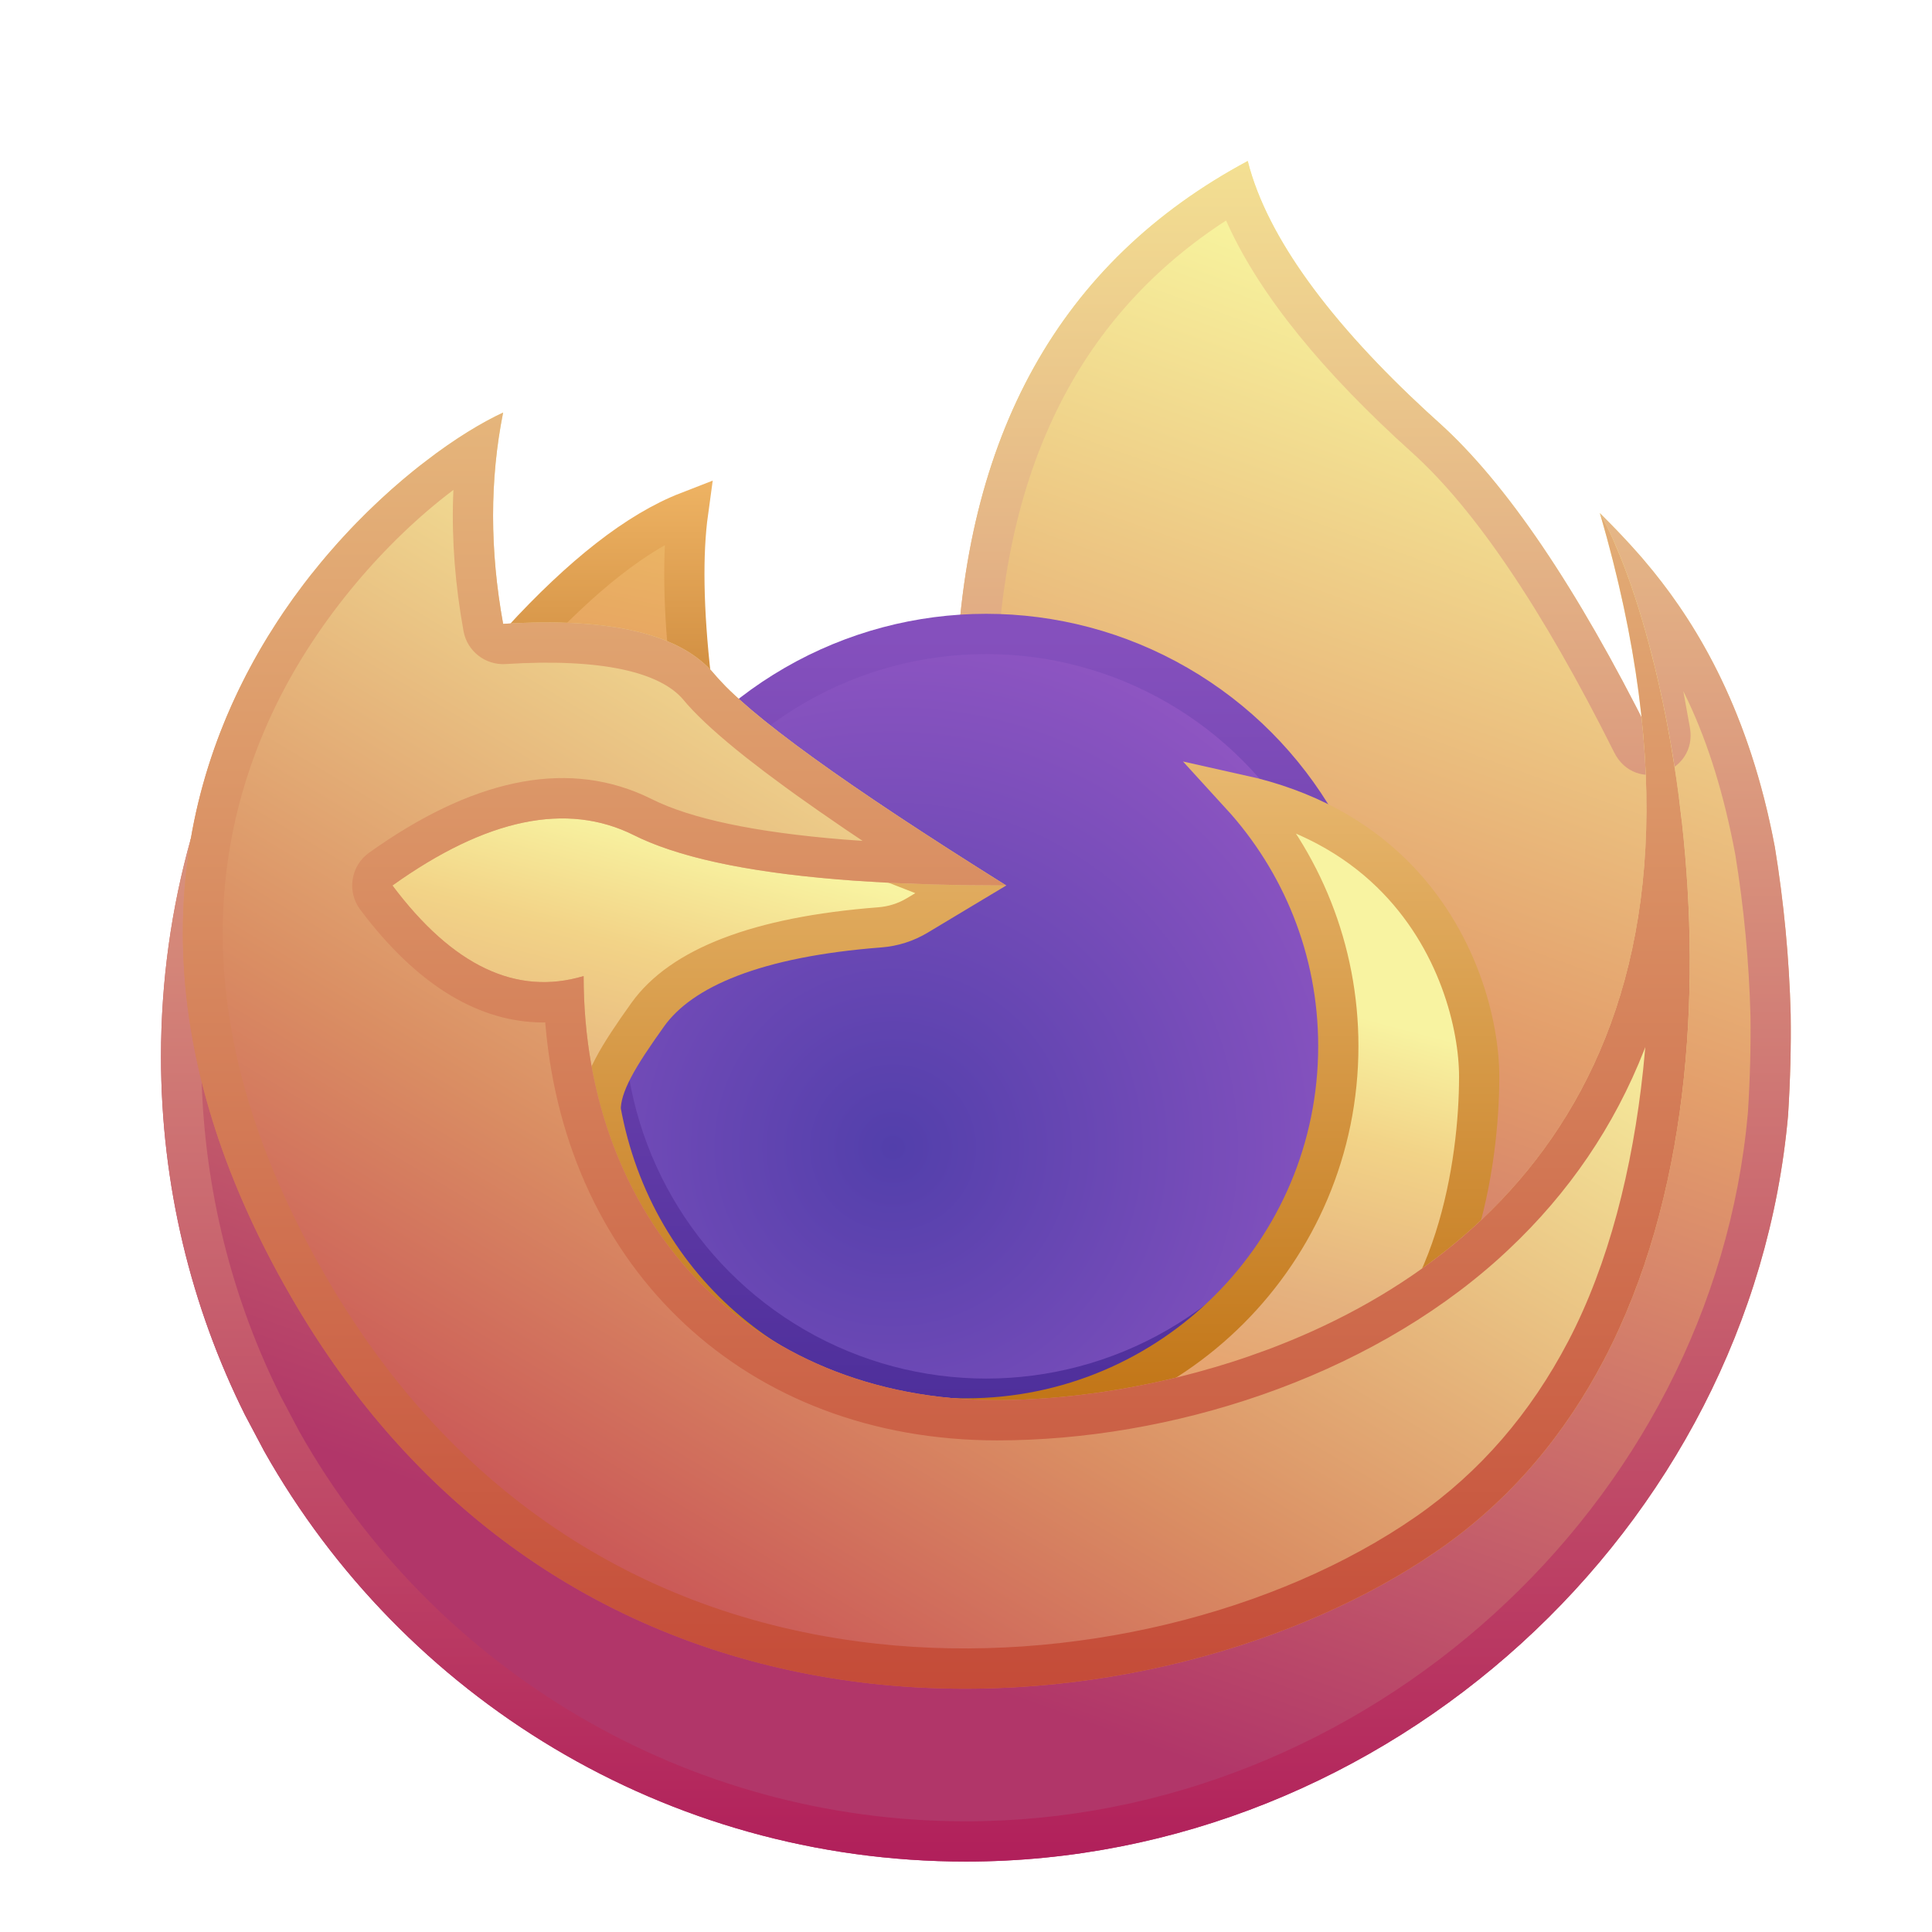 <svg xmlns="http://www.w3.org/2000/svg" width="48" height="48" viewBox="0 0 48 48">
  <defs>
    <filter id="firefox-zh-a" width="131.7%" height="130.2%" x="-15.9%" y="-15.1%" filterUnits="objectBoundingBox">
      <feOffset dy="1" in="SourceAlpha" result="shadowOffsetOuter1"/>
      <feGaussianBlur in="shadowOffsetOuter1" result="shadowBlurOuter1" stdDeviation="1"/>
      <feColorMatrix in="shadowBlurOuter1" result="shadowMatrixOuter1" values="0 0 0 0 0   0 0 0 0 0   0 0 0 0 0  0 0 0 0.2 0"/>
      <feMerge>
        <feMergeNode in="shadowMatrixOuter1"/>
        <feMergeNode in="SourceGraphic"/>
      </feMerge>
    </filter>
    <linearGradient id="firefox-zh-b" x1="42.72%" x2="14.257%" y1="-4.32%" y2="77.496%">
      <stop offset="0%" stop-color="#F7F29D"/>
      <stop offset="45.316%" stop-color="#E39E6B"/>
      <stop offset="100%" stop-color="#B13669"/>
    </linearGradient>
    <linearGradient id="firefox-zh-c" x1="50%" x2="50%" y1="0%" y2="100%">
      <stop offset="0%" stop-color="#F3DF92"/>
      <stop offset="100%" stop-color="#B1205B"/>
    </linearGradient>
    <radialGradient id="firefox-zh-d" cx="37.881%" cy="67.109%" r="89.899%" fx="37.881%" fy="67.109%">
      <stop offset="0%" stop-color="#523FAB"/>
      <stop offset="100%" stop-color="#A15CC9"/>
    </radialGradient>
    <linearGradient id="firefox-zh-e" x1="50%" x2="50%" y1="0%" y2="100%">
      <stop offset="0%" stop-color="#8550BD"/>
      <stop offset="100%" stop-color="#4E2F9B"/>
    </linearGradient>
    <linearGradient id="firefox-zh-f" x1="55.27%" x2="37.066%" y1="27.552%" y2="76.678%">
      <stop offset="0%" stop-color="#F8F3A1"/>
      <stop offset="27.508%" stop-color="#F2D387"/>
      <stop offset="66.027%" stop-color="#E5B17E"/>
      <stop offset="100%" stop-color="#E69D68"/>
    </linearGradient>
    <linearGradient id="firefox-zh-g" x1="69.569%" x2="69.569%" y1="-4.566%" y2="108.922%">
      <stop offset="0%" stop-color="#EEC37E"/>
      <stop offset="100%" stop-color="#B86400"/>
    </linearGradient>
    <linearGradient id="firefox-zh-h" x1="72.03%" x2="50%" y1="-11.042%" y2="95.747%">
      <stop offset="0%" stop-color="#ECBA66"/>
      <stop offset="100%" stop-color="#E6A260"/>
    </linearGradient>
    <linearGradient id="firefox-zh-i" x1="50%" x2="50%" y1="-30.575%" y2="100%">
      <stop offset="0%" stop-color="#F1B767"/>
      <stop offset="100%" stop-color="#D18E41"/>
    </linearGradient>
    <linearGradient id="firefox-zh-j" x1="75.856%" x2="34.16%" y1="29.72%" y2="83.783%">
      <stop offset="0%" stop-color="#F8F3A1"/>
      <stop offset="66.41%" stop-color="#DA8E63"/>
      <stop offset="100%" stop-color="#CA5757"/>
    </linearGradient>
    <linearGradient id="firefox-zh-k" x1="50%" x2="50%" y1="0%" y2="100%">
      <stop offset="0%" stop-color="#E5B57B"/>
      <stop offset="100%" stop-color="#C24333"/>
    </linearGradient>
  </defs>
  <g fill="none" fill-rule="evenodd" filter="url(#firefox-zh-a)" transform="translate(4 3)">
    <path fill="url(#firefox-zh-b)" d="M27,4.26325641e-14 C27.5,2 29.25,4.25 31.75,6.5 C33.417,8 35.167,10.583 37,14.25 C36.5,11.417 36.083,9.583 35.75,8.75 L35.915,8.915 C37.159,10.171 39.232,12.448 40.096,17.047 C40.321,18.429 40.453,19.824 40.489,21.206 C40.5,21.993 40.48,22.827 40.424,23.712 C39.509,33.981 30.469,42.25 20,42.25 C12.521,42.25 6.001,38.145 2.57,32.065 L2.085,31.15 C0.75,28.47 0,25.447 0,22.25 C0,20.371 0.259,18.552 0.744,16.827 L3.5,16 L19.75,13 C19.917,6.833 22.333,2.5 27,4.26325641e-14 Z"/>
    <path fill="url(#firefox-zh-c)" fill-rule="nonzero" d="M27,4.26325641e-14 C27.479,1.917 29.106,4.063 31.441,6.219 L31.75,6.5 C33.417,8 35.167,10.583 37,14.25 L36.809,13.192 L36.626,12.237 L36.451,11.383 L36.285,10.632 L36.128,9.983 L35.979,9.435 L35.885,9.127 L35.794,8.864 C35.779,8.824 35.764,8.786 35.75,8.75 L36.03,9.032 L36.273,9.284 L36.53,9.561 L36.799,9.864 L37.076,10.197 C38.2,11.586 39.468,13.703 40.096,17.047 C40.321,18.429 40.453,19.824 40.489,21.206 C40.5,21.993 40.48,22.827 40.424,23.712 C39.509,33.981 30.469,42.25 20,42.25 C12.521,42.25 6.001,38.145 2.57,32.065 L2.085,31.15 C0.75,28.47 0,25.447 0,22.25 C0,20.371 0.259,18.552 0.744,16.827 L3.5,16 L19.75,13 C19.917,6.833 22.333,2.5 27,4.26325641e-14 Z M26.462,1.479 L26.317,1.573 C22.741,3.963 20.892,7.745 20.75,13.027 C20.738,13.46 20.45,13.831 20.045,13.956 L19.932,13.983 L3.731,16.974 L1.567,17.623 L1.559,17.654 C1.235,18.958 1.05,20.3 1.009,21.664 L1,22.25 C1,25.05 1.606,27.762 2.748,30.223 L2.968,30.681 L3.441,31.574 C6.788,37.504 13.066,41.25 20,41.25 C29.928,41.25 38.557,33.4 39.426,23.649 C39.48,22.806 39.5,21.996 39.49,21.233 C39.454,19.894 39.327,18.544 39.113,17.232 C38.833,15.74 38.45,14.51 37.949,13.435 L37.821,13.17 L37.985,14.076 C38.185,15.212 36.621,15.729 36.106,14.697 C34.323,11.133 32.638,8.644 31.081,7.243 C28.879,5.261 27.312,3.349 26.498,1.56 L26.462,1.479 Z"/>
    <circle cx="20.5" cy="21.25" r="9.5" fill="url(#firefox-zh-d)" stroke="url(#firefox-zh-e)"/>
    <path fill="url(#firefox-zh-f)" stroke="url(#firefox-zh-g)" d="M7.294,13.177 L19.87,18.095 L18.789,18.744 C18.506,18.914 18.187,19.015 17.858,19.04 C14.811,19.275 12.926,20.043 12.093,21.209 C11.369,22.223 10.92,22.942 10.923,23.577 C11.332,25.85 12.483,27.754 14.101,29.106 C15.701,30.442 17.757,31.241 20,31.241 C22.554,31.241 24.867,30.205 26.541,28.531 C28.215,26.857 29.25,24.545 29.25,21.991 C29.25,19.586 28.332,17.395 26.828,15.75 C28.459,16.112 29.672,16.821 30.558,17.682 C32.247,19.322 32.75,21.494 32.75,22.75 C32.75,24.869 32.185,28.809 29.578,30.468 C27.802,31.598 24.475,32.507 19.612,33.228 L19.612,33.228 L5.474,24.209 L4.765,16.882 L7.294,13.177 Z"/>
    <path fill="url(#firefox-zh-h)" stroke="url(#firefox-zh-i)" d="M13.096,8.714 C12.952,9.759 12.973,11.141 13.167,12.862 L13.167,12.862 L8.943,11.943 C10.464,10.287 11.844,9.2 13.096,8.714 Z"/>
    <path fill="url(#firefox-zh-j)" d="M8.5,6.25 C5.25,7.75 -4,15.75 3.25,28.25 C10.5,40.75 24.957,39.217 31.75,34.5 C33.556,33.246 34.889,31.619 35.848,29.788 C39.666,22.492 37.549,11.947 35.75,8.75 C41,26.75 27.028,30.786 20.778,30.786 C14.528,30.786 10.5,26.25 10.5,20.25 C8.833,20.75 7.25,20 5.75,18 C8.083,16.333 10.083,15.917 11.75,16.75 C13.417,17.583 16.5,18 21,18 C17,15.5 14.583,13.75 13.75,12.75 C12.917,11.75 11.167,11.333 8.5,11.5 C8.167,9.667 8.167,7.917 8.5,6.25 Z"/>
    <path fill="url(#firefox-zh-k)" fill-rule="nonzero" d="M8.5,6.25 C8.167,7.917 8.167,9.667 8.5,11.5 C11.167,11.333 12.917,11.75 13.75,12.75 L13.836,12.849 L14.036,13.061 C14.11,13.135 14.19,13.212 14.277,13.292 L14.557,13.542 C14.607,13.585 14.658,13.629 14.711,13.674 L15.051,13.952 L15.43,14.248 L15.848,14.564 L16.306,14.898 L16.803,15.251 L17.34,15.622 L17.916,16.012 L18.533,16.421 L19.531,17.07 L20.618,17.76 C20.744,17.839 20.871,17.919 21,18 L20.089,17.994 L19.219,17.976 L18.389,17.946 C18.254,17.941 18.121,17.934 17.989,17.927 L17.22,17.88 C14.848,17.71 13.083,17.362 11.927,16.835 L11.75,16.75 C10.083,15.917 8.083,16.333 5.75,18 C7.25,20 8.833,20.75 10.5,20.25 C10.5,26.25 14.528,30.786 20.778,30.786 L21.162,30.781 L21.563,30.766 L21.98,30.74 L22.412,30.704 L22.857,30.655 L23.315,30.595 L23.783,30.522 C23.862,30.508 23.941,30.495 24.02,30.48 L24.502,30.387 L24.992,30.281 C25.238,30.224 25.487,30.162 25.737,30.094 L26.24,29.951 C26.492,29.876 26.745,29.795 26.999,29.708 L27.506,29.526 C33.515,27.271 39.477,21.53 35.75,8.75 C35.861,8.947 35.973,9.171 36.084,9.421 L36.251,9.815 C36.501,10.433 36.746,11.173 36.969,12.007 L37.115,12.577 C37.257,13.16 37.387,13.782 37.502,14.435 L37.611,15.097 C37.645,15.321 37.678,15.548 37.708,15.778 L37.792,16.476 C38.257,20.71 37.963,25.747 35.848,29.788 C34.889,31.619 33.556,33.246 31.75,34.5 L31.333,34.779 C24.382,39.273 10.355,40.5 3.25,28.25 C-0.81,21.25 0.304,15.661 2.642,11.835 L2.897,11.432 C2.94,11.366 2.984,11.3 3.027,11.235 L3.294,10.852 L3.568,10.483 C3.614,10.423 3.66,10.363 3.707,10.304 L3.989,9.956 C4.036,9.899 4.083,9.842 4.131,9.787 L4.418,9.459 L4.707,9.146 C4.756,9.095 4.804,9.045 4.853,8.995 L5.144,8.703 L5.434,8.426 L5.723,8.163 L6.01,7.914 L6.293,7.68 C6.34,7.642 6.386,7.605 6.433,7.569 L6.844,7.257 L7.11,7.067 L7.367,6.893 L7.616,6.734 L7.855,6.59 L8.083,6.461 L8.298,6.348 C8.368,6.313 8.435,6.28 8.5,6.25 Z M7.258,8.339 L7.265,8.172 L7.25,8.183 C5.609,9.422 3.902,11.359 2.838,13.56 C0.844,17.685 1.035,22.438 4.115,27.748 C7.292,33.226 12.105,36.214 17.781,36.837 C22.605,37.367 27.731,36.073 31.18,33.679 C32.774,32.572 34.028,31.108 34.962,29.324 C35.966,27.406 36.562,25.038 36.824,22.57 L36.877,22.013 L36.854,22.075 C36.106,23.986 34.972,25.641 33.483,27.042 L33.246,27.261 C29.913,30.263 25.048,31.786 20.778,31.786 C14.519,31.786 10.083,27.524 9.553,21.482 L9.547,21.401 L9.488,21.403 C7.924,21.398 6.454,20.51 5.13,18.834 L4.95,18.6 C4.613,18.151 4.712,17.513 5.169,17.186 C7.685,15.389 9.984,14.866 11.984,15.755 L12.197,15.856 C13.167,16.341 14.761,16.679 16.957,16.857 L17.431,16.891 L16.98,16.588 L16.354,16.157 L15.776,15.749 C15.684,15.683 15.594,15.618 15.506,15.553 L15,15.178 L14.543,14.825 C13.894,14.312 13.406,13.871 13.076,13.5 L12.982,13.39 C12.405,12.698 10.942,12.349 8.562,12.498 C8.056,12.53 7.607,12.178 7.516,11.679 C7.309,10.539 7.222,9.425 7.258,8.339 Z"/>
  </g>
</svg>
